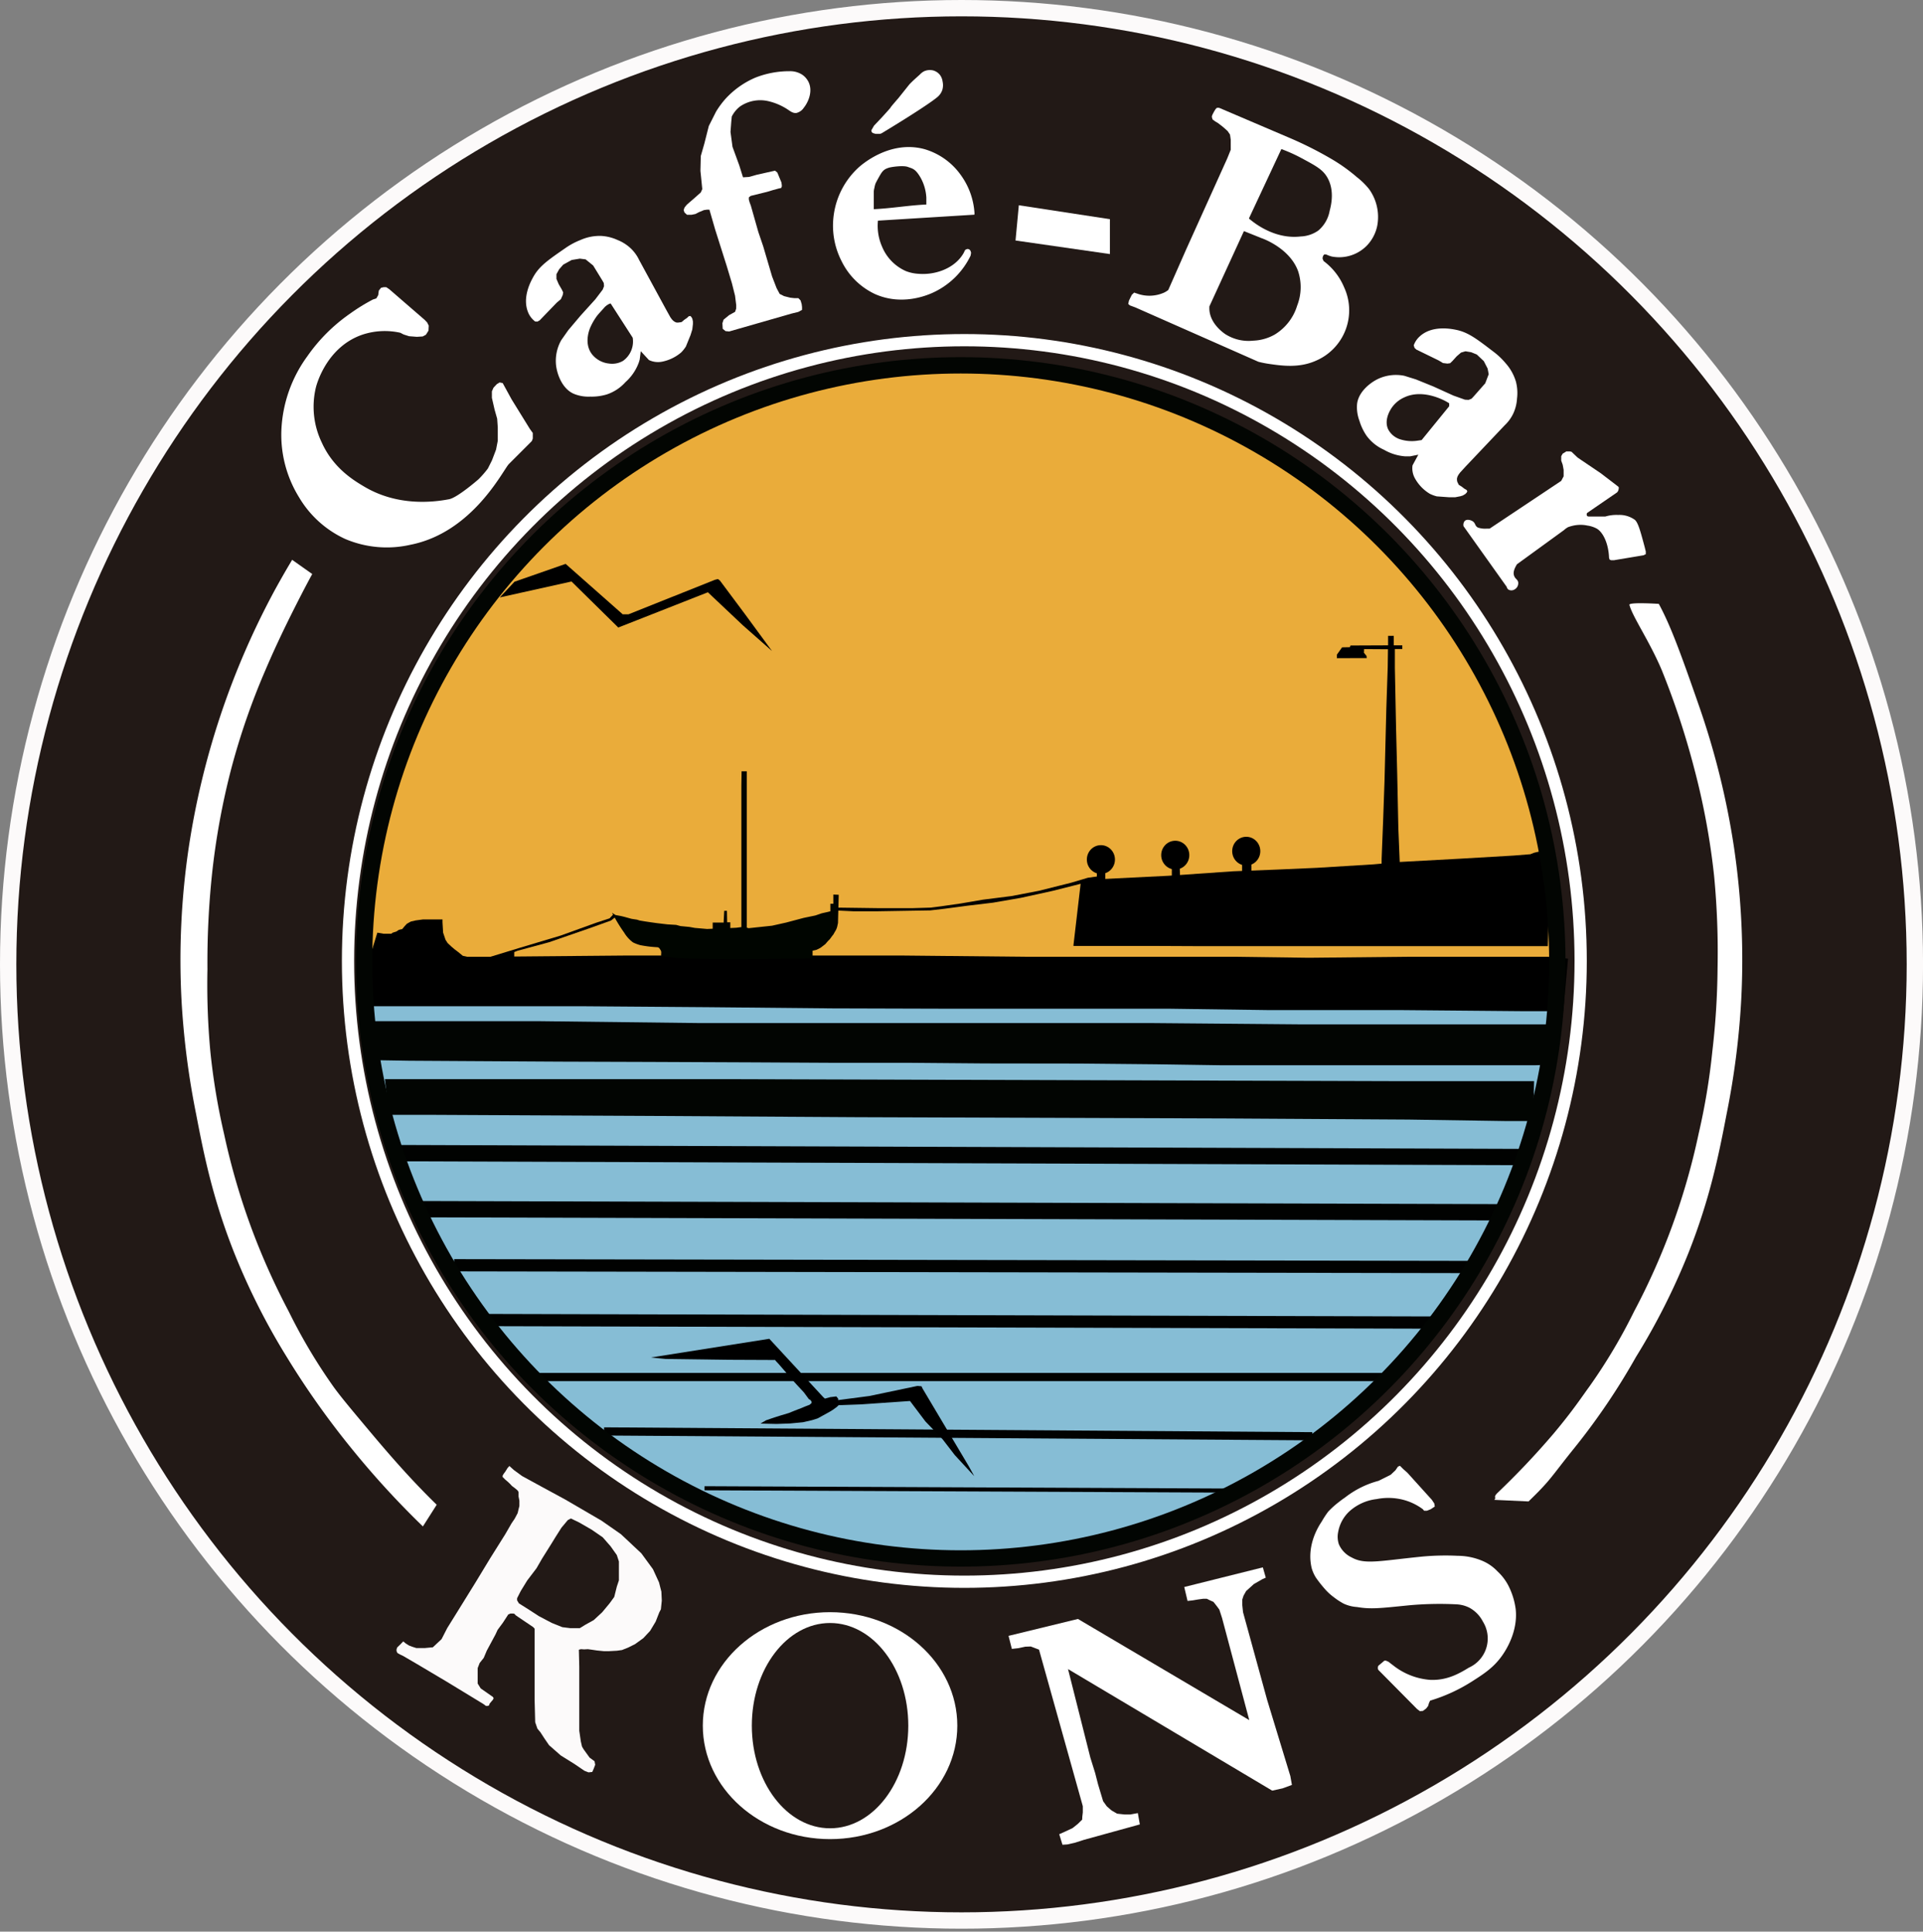 <svg xmlns="http://www.w3.org/2000/svg" viewBox="0 0 470.73 472.9"><rect x="0" y="0" width="470.73" height="472.9" fill="#808080" stroke="none"/><defs><style>.cls-1,.cls-14{fill:#221916;}.cls-1{stroke:#fcfafa;}.cls-1,.cls-11,.cls-2,.cls-5,.cls-6,.cls-7,.cls-8{stroke-miterlimit:10;}.cls-1,.cls-11,.cls-8{stroke-width:4px;}.cls-11,.cls-2,.cls-5,.cls-6,.cls-7,.cls-8{fill:none;}.cls-2{stroke:#fff;}.cls-2,.cls-7{stroke-width:3px;}.cls-3{fill:#eaac3a;}.cls-4{fill:#86bdd5;}.cls-5{stroke:#000;}.cls-6,.cls-7,.cls-8{stroke:#010201;}.cls-6{stroke-width:2px;}.cls-9{fill:#020502;}.cls-10{fill:#000500;}.cls-11{stroke:#020502;}.cls-12{fill:#fff;}.cls-13{fill:#fcfafa;}</style></defs><g id="Capa_2" data-name="Capa 2"><g id="Capa_4" data-name="Capa 4"><g id="Capa_1-2" data-name="Capa 1"><g id="circuloExterno"><ellipse class="cls-1" cx="235.37" cy="236.09" rx="233.37" ry="234.09"/></g><g id="circuloInterno"><ellipse class="cls-2" cx="236.06" cy="235.26" rx="150.87" ry="151.98"/></g><g id="sol"><path class="cls-3" d="M88.73,246.4c4.06,12.13,38.51,10.62,59.29,9.8,54.39-2.13,81.58-3.2,97.75-2.45,25.54,1.18,52.08,4.5,78.53,2.94,13.85-.82,15.89-2.27,27.87-2,14.18.38,22.69,2.72,26.9-2.46,1.84-2.25,2-5.94,2.15-13.25A107.67,107.67,0,0,0,380,219.53c-1.42-8.91-3-19-7.61-31.85a151.19,151.19,0,0,0-25.8-45.28,147.7,147.7,0,0,0-35.49-31.09,143.72,143.72,0,0,0-133.94-9.76,152.79,152.79,0,0,0-42.8,28.78,109.65,109.65,0,0,0-16.08,18.32c-2.57,3.73-6.17,10.73-13.26,24.58-7.41,14.47-8.4,16.87-9.32,19.49A115.79,115.79,0,0,0,90.57,214a166.39,166.39,0,0,0-2,21.85C88.41,242.06,88.31,245.18,88.73,246.4Z"/></g><g id="mar"><path class="cls-4" d="M90,241.73c3.91-4.53,13.56-.67,25.89,1.2,7.94,1.2,9.21.42,30.92,0,24.76-.47,33.12.38,57.77.47,11.53.06,31.89-.6,72.65-1.91,31.56-1,64.33,7.22,94.69-1.43,1.46-.42,7.75-2.35,9.84.23,1.18,1.48.45,3.75-.48,7.44-1.23,4.89-1.65,10-2.87,14.87-4.62,18.36-4.29,17.36-4.56,18.21C370.69,290.74,367,297.72,363,305a154.39,154.39,0,0,1-14.87,23.49,129.81,129.81,0,0,1-30.45,27.81c-8.11,5.53-26.45,17.71-53.21,22.54-17.47,3.15-31.47,1.89-41.72,1A156.23,156.23,0,0,1,189,373.6a144.75,144.75,0,0,1-55.61-32.36c-17.25-16.18-25.83-32.25-31.16-42.43,0,0-7.36-14.09-13.41-48.9C88.44,248,87.84,244.18,90,241.73Z"/></g><g id="Dibujo"><line class="cls-5" x1="172.45" y1="364.35" x2="302.9" y2="364.93"/><line class="cls-6" x1="147.87" y1="350.44" x2="321.23" y2="351.62"/><line class="cls-6" x1="130.27" y1="337.12" x2="340.08" y2="337.12"/><line class="cls-7" x1="117.87" y1="323.17" x2="351.51" y2="323.79"/><line class="cls-7" x1="111.17" y1="309.76" x2="360.71" y2="310.19"/><line class="cls-8" x1="366.49" y1="296.79" x2="103.49" y2="296.03"/><line class="cls-8" x1="98.24" y1="282.31" x2="373.04" y2="283.27"/><polygon class="cls-9" points="94.22 264.2 124.44 264.2 179.77 264.2 342.62 264.69 375.53 264.69 375.29 274.45 368.37 274.45 344.77 274.09 300.14 273.82 209.79 273.51 159.27 273.2 104.39 272.93 95.22 272.93 94.22 264.2"/><polygon class="cls-9" points="90.37 250 131.82 250 170.65 250.46 203.37 250.46 246.87 250.46 281.11 250.46 318.37 250.78 348.1 250.78 368.78 250.78 379.56 250.78 379.56 260.67 375.69 260.8 360.09 260.8 332.64 260.8 299.16 260.8 283 260.56 264.36 260.38 241.18 260.35 223.15 260.2 204.93 260.2 184.34 260.09 158.76 259.98 137.11 259.91 118.56 259.8 100.15 259.69 91.62 259.55 90.37 250"/><polygon points="118.27 234.24 90.37 234.24 89.11 246.35 118.27 246.35 142.87 246.35 173.52 246.58 203.74 246.87 231.46 246.95 262.56 246.95 286.12 246.95 310.48 247.29 342.9 247.29 373.46 247.56 382.67 247.56 383.84 234.71 382.18 234.53 378.93 234.24 344 234.24 320.37 234.48 302.45 234.24 275.42 234.24 251.38 234.24 220.41 233.93 196.74 233.93 178.99 233.09 168.03 233.93 153.63 233.93 118.27 234.24"/><polygon points="379.56 207.81 375.53 208.77 374.62 209.13 370.49 209.46 357.49 210.22 342.75 211.02 336.24 211.61 322.35 212.46 312.81 212.88 301.85 213.31 285.94 214.41 268.82 215.26 264.63 215.48 262.78 231.35 262.78 231.59 271.09 231.59 283.34 231.59 294.07 231.64 304.87 231.64 315.77 231.64 324.84 231.64 333.93 231.64 341.19 231.64 350.28 231.64 359.35 231.64 368.44 231.64 375.71 231.64 378.89 231.64 379.56 207.81"/><path class="cls-10" d="M149.83,223.48c0,.05.39.72.93,1.67s1.25,2.09,2,3.13a8.31,8.31,0,0,0,2.18,2.43,9.21,9.21,0,0,0,1.8.68,28.52,28.52,0,0,0,4,.5c.56,0,.67.24,1,.79s-.17,1.43.31,1.45,3.65.44,4.12.45c11.33.51,28,.08,32.4.08l.34-.46v-1.43c.06-.06.89-.18,1-.26a8.61,8.61,0,0,0,1-.51l1.13-.87s.83-1,.91-1c.4-.42.67-.94,1.07-1.36,0-.07.56-1,.56-1a3.88,3.88,0,0,0,.38-1s.15-.75.17-.77c.05-2.31.13-4.63.18-6.94L204,219s0,2.24,0,2.26h-.73v1.84l-.64.16-1.47.33-1.55.53-2.89.6-4.29,1.14-3.45.77-5.75.61-.31-.12-.12,0,0-6.65,0-11.71V196.61l0-7.78h-1.27l-.05,3.51,0,10.14,0,11.14v12.67l0,.68-1.26.16-1.45.07,0-1.4H178l-.05-2.81-.67,0-.13,2.6v.27l-2.69,0v1.51l-1.37.06-3-.26-1.32-.24-2.19-.21-1.07-.29-2.16-.13L160.8,226l-1.57-.22-1.34-.2-1.31-.22-.66-.21-1.32-.2-.86-.24-.91-.25-.83-.2-1.31-.24Z"/></g><g id="detalles"><ellipse cx="269.49" cy="210.43" rx="3.44" ry="3.52"/><polygon points="268.5 215.84 268.5 213.05 270.56 213.05 270.56 213.43 270.56 215.84 268.5 215.84"/><ellipse cx="287.69" cy="209.35" rx="3.44" ry="3.52"/><polygon points="286.85 214.7 286.85 211.91 289.1 211.91 288.8 212.68 288.86 214.7 286.85 214.7"/><ellipse cx="305.07" cy="208.38" rx="3.44" ry="3.52"/><polygon points="304.05 213.74 304.05 210.71 306.33 210.71 306.33 213.98 304.05 213.98 304.05 213.74"/><polygon points="205.01 222.2 214.72 222.33 223.5 222.33 227.86 222.2 230.38 221.88 235.17 221.19 240.61 220.26 247.64 219.37 254.34 218.08 262.2 216.11 266.3 214.89 269.53 214.44 269.49 216.87 266.75 216.38 264.53 216.37 257.68 218.1 249.89 219.81 243.06 220.99 236.85 221.73 231.18 222.48 227.73 222.88 214.68 223.1 208.91 223.1 204.75 222.9 204.75 222.12 205.01 222.2"/><polygon points="119.46 234.42 127.31 232.02 137.23 229.05 145.92 225.91 149.22 224.83 150.13 223.85 150.66 224.5 149.55 225.37 144.13 227.31 134.42 230.67 126.66 232.77 125.88 233.09 125.88 234.6 119.46 234.42"/><polygon points="92.37 228.33 93.9 228.6 94.59 228.6 94.98 228.6 95.76 228.6 96.15 228.33 97.02 228.06 97.59 227.67 98.25 227.49 98.43 227.49 99.03 226.77 99.6 226.15 100.58 225.61 101.75 225.34 103.52 225.1 105.02 225.1 106.43 225.1 107.69 225.1 108.32 225.1 108.32 225.81 108.47 228.33 109.06 230.07 109.55 230.85 110.47 231.72 111.28 232.41 112.18 233.09 113.29 234 117.16 234.87 95.1 236.39 90.27 235.16 92.37 228.33"/><polygon points="125.94 142.42 138.46 138.05 152.43 150.39 153.86 150.39 175.02 141.94 175.74 141.76 176.22 142.12 182.39 150.39 188.98 159.38 181.85 153.09 173.28 145 151.35 153.63 139.9 142.36 122.34 146.26 125.94 142.42"/><path d="M159.32,332.34l29-4.58L201.48,342l.45.41,1.3-.36,1.49-.18.45.54v.36l7.64-1,11.77-2.47,1,.09.27.58L237.17,359l1.32,2.4-4.76-5.16-3-3.89-4.2-4.36-3.77-5-12,.83-5.48.2-.44.43-.9.66-.79.49-1.63.9-1.39.76-1.35.42-2.2.51-3.15.3-3.36.12-3.9-.09,1.32-.79,2.05-.71,1.7-.53,1.84-.55,1.51-.61,1.56-.6,1-.42,1-.38a6.37,6.37,0,0,0,.5-.43s0-.36,0-.36l-.21-.33-.47-.32-1.18-1.6-1.66-1.79-.72-.79-3.83-4.41-.66-.7-.18-.25-.59,0-11.3-.05L163,332.7Z"/></g><polygon id="farola" points="342.71 212.78 342.3 202.73 342.03 189.79 341.74 178.1 341.45 163.49 341.45 158.89 343.27 158.89 343.27 157.99 341.18 157.99 341.18 155.67 339.79 155.67 339.79 157.99 330.59 158.03 330.44 158.44 328.53 158.48 327.25 160.28 327.25 161.13 334.57 161.11 334.5 160.57 333.88 159.81 333.92 158.91 339.76 158.95 339.7 163.34 339.36 173.47 338.91 191.41 338.57 201.03 338.21 210.17 338.19 213 342.71 212.78"/><g id="circuloDibujo"><circle class="cls-11" cx="235.17" cy="235.49" r="146.05"/></g><path id="arco_dere" data-name="arco dere" class="cls-12" d="M103.52,373.7a213.78,213.78,0,0,1-17.74-19.42A204.63,204.63,0,0,1,70.2,332.22a164,164,0,0,1-12.83-25.41c-5.37-13.53-7.52-24.48-9.35-34a196.34,196.34,0,0,1-3.59-28,187.46,187.46,0,0,1,1.8-37.51,193,193,0,0,1,21.09-62.93c1.65-3,3.11-5.52,4.2-7.31l4.91,3.47c-1,1.83-2.31,4.32-3.83,7.31-1.38,2.72-4.68,9.26-7.67,16.31a171.42,171.42,0,0,0-8.27,23.85,177.34,177.34,0,0,0-4.8,26.37,207.19,207.19,0,0,0-1.08,22.89,178.26,178.26,0,0,0,.72,20.26,161.07,161.07,0,0,0,3.36,20.14,169.07,169.07,0,0,0,7,23.85,171.93,171.93,0,0,0,8.87,19.66,134,134,0,0,0,11,18.46c1.76,2.42,4.13,5.25,8.87,10.9,6.19,7.39,10.17,11.67,13.54,15.11,1.14,1.16,2.1,2.11,2.76,2.75Z"/><path id="arco_izq" data-name="arco izq" class="cls-12" d="M374.17,367.58c5.62-5.43,5.31-5.76,11.39-13.3a162.88,162.88,0,0,0,14.9-22.06,164,164,0,0,0,12.83-25.41c5.37-13.53,7.52-24.48,9.35-34a194.89,194.89,0,0,0,3.59-28,187.54,187.54,0,0,0-1.79-37.51,192.23,192.23,0,0,0-8.51-34.4c-4.61-13.26-7-19.75-9.87-25.06,0,0-7.39-.48-7.2.24.78,2.95,4.93,8.9,7.91,15.95A193.92,193.92,0,0,1,414.69,188a176,176,0,0,1,4.91,26.49,195.5,195.5,0,0,1,.84,22.65,186.91,186.91,0,0,1-1.28,20.26,161.45,161.45,0,0,1-3.35,20.14A166,166,0,0,1,400,321.08a133.8,133.8,0,0,1-11,18.46C387.2,342,385,345.38,380.28,351a193.45,193.45,0,0,1-13.74,14.52c-1.14,1.16-.11,1-.76,1.67Z"/></g><g id="Nombre"><path class="cls-13" d="M124.69,358.9l-.47.53-.51.83-.44.59-.24.42v.32l.27.26.34.35.66.56.56.53.46.5.66.49.59.49.23.24.14.32v1.05l.2,1v1.32l-.17.66-.25,1.07-.73,1.38-.76,1.12-1.54,2.67L120,381.48l-3.59,5.92-4.19,6.77-2.74,4.41-1.39,2.71-2.13,2-1.95.18H101.9l-1-.32-.78-.3-.78-.49-.41-.34-.23-.17-.68.71-.78.75-.17.47v.44l.21.46.69.39.68.32,3.43,2,7.24,4.3,9,5.48.64.47h.44l.34-.15.1-.39.2-.24.29-.35.27-.3.24-.43-.17-.33-3-2.1-.74-1.19,0-2.06,0-1.71.49-1.26,1-1.26.74-1.76,2.15-4,.49-1.07,1.32-1.79,1.3-2,.53-.22.39,0h.3l.32.08.22.29.7.49,3.59,2.42.25.24.15.2v17.45l.14,5.43.54,1.57.73.88,1,1.54,1.12,1.63,2.87,2.52,3.37,2.1,2.42,1.65,1,.39.92-.1.34-.76.38-1-.16-.86-1.22-.9-1.44-2-.41-.69-.29-1.27-.38-2.61v-5.31l0-4.94,0-5.45-.1-4.14.5-.13.81.05.9-.05,1.22.17,1,.15,1.7.17H149l2-.11,1.25-.17,1.51-.6,1.72-.86,2-1.45,1.66-1.78L160.5,397l.89-2.27.39-.74.22-2.13-.1-2.19-.58-2.27-1.48-3.23L157,380.29l-5-4.69-4.75-3.31-8.89-5.18L132.63,364l-2.71-1.48-2.12-1.16-2-1.46Z"/><polygon class="cls-14" points="139 372.14 137.44 374 136 376.27 134.93 378.01 132.71 381.55 131.33 383.94 129.05 386.94 127.48 389.5 126.58 391.27 126.58 391.8 127.02 392.53 129.54 394.12 131.91 395.66 135.04 397.31 137.65 398.36 139.57 398.6 141.94 398.6 143.2 397.82 145.35 396.62 147.42 394.7 149.25 392.49 150.36 390.96 150.99 388.44 151.5 386.91 151.5 382.27 150.99 380.71 149.46 378.55 147.54 376.36 144.81 374.48 141.79 372.74 139.75 371.75 139 372.14"/><ellipse class="cls-12" cx="203.19" cy="422.47" rx="31.15" ry="27.78"/><ellipse class="cls-14" cx="203.19" cy="422.47" rx="19.15" ry="25.13"/><polygon class="cls-12" points="264.98 441.9 265.06 442.21 265.06 442.82 265.06 443.29 265.06 443.71 264.94 444.73 264.9 445.49 263.8 446.56 262.57 447.54 260.86 448.35 259.29 449.05 260.08 451.63 261.3 451.55 263.21 451.11 265.36 450.42 279.02 446.65 278.53 443.88 276.68 444.22 275.29 444.22 273.46 444.02 272.1 443.24 270.93 442.22 270.03 440.96 269.39 438.83 268.79 436.83 268.09 434.1 266.91 430.31 261.44 408.62 311.42 438.38 313.97 437.82 316.25 436.98 315.86 434.8 310.19 416.19 304.28 394.69 304.1 392.98 304.1 391.59 304.41 390.64 305.04 389.52 306.93 387.81 309.04 386.6 309.85 386.24 309.13 383.72 289.89 388.53 290.7 391.94 291.92 391.81 293.22 391.59 294.52 391.41 295.42 391.41 296.14 391.77 297.04 392.17 297.89 393.25 298.48 394.06 299.15 396.13 305.81 421.12 263.87 396.35 246.88 400.49 247.69 403.68 249.31 403.5 250.97 403.14 252.32 403.09 254.34 403.86 264.98 441.9"/><path class="cls-12" d="M348.28,369.47a14,14,0,0,0-4.31-2.16A14.59,14.59,0,0,0,337,367a12,12,0,0,0-6.74,3.06,9.08,9.08,0,0,0-2.69,5,5.77,5.77,0,0,0,.17,3,6.36,6.36,0,0,0,3.15,3.24c3.22,1.79,6.71.84,17.35-.23a62,62,0,0,1,8.59-.18,15.69,15.69,0,0,1,5.88,1.17,11,11,0,0,1,3.87,2.65,12.74,12.74,0,0,1,2.67,3.51,17.78,17.78,0,0,1,1.77,5.69c.63,5.64-2.58,10.33-3.18,11.21-2.12,3.09-4.57,4.65-7.61,6.59a40.72,40.72,0,0,1-9.8,4.53l-.36.12-.27.57-.21.72-.47.61-.79.6-.75.07-.71-.54-9.51-9.61-.09-.42.09-.51,1.53-1.29h.39l.66.3c.23.19.57.47,1,.78a16.6,16.6,0,0,0,9.14,3.62c4.19.19,7.26-1.63,9.5-3A7.82,7.82,0,0,0,363,397a8,8,0,0,0-3.29-3.39,7.82,7.82,0,0,0-3.21-.84A82.37,82.37,0,0,0,345,393c-7.32.74-9.43,1-12.81.43a9.24,9.24,0,0,1-3.26-.82,16.76,16.76,0,0,1-2.42-1.58,13.53,13.53,0,0,1-1.95-1.74,31.59,31.59,0,0,1-2.4-3,9,9,0,0,1-1.08-2.4c-1-4.2.4-8.32,2.46-11.38a22.73,22.73,0,0,1,1.59-2.43,21.79,21.79,0,0,1,2.75-2.46c.79-.63,1.3-.94,1.47-1.08a22.79,22.79,0,0,1,8.09-4l3-1.5,1.17-1.11.59-.87.49-.21.81.81,1,.88,6,6.64.6.9.12.75-1,.66-.9.36-.72,0Z"/><path class="cls-12" d="M91.3,73.32a46.68,46.68,0,0,0-5.64,3.48A41.81,41.81,0,0,0,75.23,87.22a33,33,0,0,0-6.35,18.1,29.08,29.08,0,0,0,4.32,16.42,25.52,25.52,0,0,0,11.26,10.19,26,26,0,0,0,16,1.44c15.23-3,22.65-18.22,24.09-19.75l5.6-5.6a2.72,2.72,0,0,0,.27-.69V106l-.72-1-4.46-7.22-2.19-4-.75-.15-.69.42-.81.87-.39.89,0,1.59.66,2.88.63,2.22.15,2.15,0,2,0,1.26-.42,2.16-1,2.63-1,2a24.17,24.17,0,0,1-2.3,2.64s-5.12,4.48-7.2,4.88c-4,.77-12.64,1.74-20.76-3.08-2.53-1.5-7.55-4.48-10.4-10.79a20.2,20.2,0,0,1-1.44-13.51c.25-1,2.75-9.92,11.33-12.89A17.4,17.4,0,0,1,98,81.47l.81.42,1.32.42,1.91.15,1.44-.09.78-.42.63-1,.06-1.23-.39-.78-.6-.63-8.69-7.52-.72-.48H93.9l-.63.15-.54.69-.15,1.11-.45.78Z"/><path class="cls-12" d="M131,78.71a5.35,5.35,0,0,1-1.62-2c-1.7-3.73.55-7.81,1.14-8.87,1.47-2.67,3.6-4.14,7.85-7.08a17.59,17.59,0,0,1,3.72-2,11.49,11.49,0,0,1,5.09-1,11.09,11.09,0,0,1,4,1,10.23,10.23,0,0,1,3.17,2,9.63,9.63,0,0,1,2.1,2.88l6.65,12.23,1,1.8.35.49.34.36.41.29.42.16.41,0,.81-.11.63-.54.71-.49.43-.41.38-.06.25.24.23.41.15.69v.63l-.15,1.31L169.05,82l-1.15,2.83a8.67,8.67,0,0,1-1.14,1.44,10.26,10.26,0,0,1-4.66,2.27,5.14,5.14,0,0,1-3.25-.4l-2-2.16-.25,2a8.49,8.49,0,0,1-.38,1.17,11.94,11.94,0,0,1-3.12,4.41,10.69,10.69,0,0,1-4.55,3,12.86,12.86,0,0,1-4.05.54,9.45,9.45,0,0,1-3.89-.63c-2.83-1.11-4.22-4.6-4.5-7.1a10.29,10.29,0,0,1,1.29-6.11l1.71-2.43,3-3.55,3.62-4,1.8-2.37.33-.84-.06-.78-.33-.59L145.2,65l-1.85-1.5-1.41-.18-2,.33-2.07,1.14-1,1.14-.66,1.2,0,1.14.54,1.28.75,1.29.36.75-.12.66-.45,1-1,.84-4.19,4.34-.54.3Z"/><path class="cls-14" d="M149,74.46a4.56,4.56,0,0,0-1,.75c-.5.61-1.21,1.31-1.83,2.08A15.06,15.06,0,0,0,144.57,80c-.1.22-1.77,3.78.24,6.59A6.12,6.12,0,0,0,149.07,89a5.31,5.31,0,0,0,3.45-.66,5.83,5.83,0,0,0,2.36-5.66l-5.41-8.4Z"/><path class="cls-12" d="M180.22,74.7l-.29-2.31-.75-3-1.28-4.25-2.83-8.93-1.41-4.88h-.61l-.76.11s-.86.39-.93.39-1.12.56-1.12.56l-1,.2-1.06,0-.63-.58-.2-.59.23-.63.56-.69,1.77-1.53,1.64-1.46.36-.81-.16-1.62-.29-2.85.09-3.64.86-3,1.1-4.34,1.79-3.55a21.67,21.67,0,0,1,2.27-3.08A21.18,21.18,0,0,1,184.92,19a22.65,22.65,0,0,1,8.36-1.57,5.4,5.4,0,0,1,3.1.86,4.67,4.67,0,0,1,1.5,1.7c1.17,2.28,0,5-1.1,6.36a3,3,0,0,1-1.84,1.31c-.9.1-1.56-.5-2.34-1a14.64,14.64,0,0,0-4.47-1.88,8.75,8.75,0,0,0-7,1.3,7.23,7.23,0,0,0-2,2.45L179,29.88l-.18,2.43.49,3.64,1.65,4.52.92,2.94,1.46-.09,1.93-.54,4.46-1,.56.48,1,2.41.09.67v.31l-.16.37-.6.13-1.46.4-1.35.41-4.05,1-.45.36v.54l.18.65.32.87,1.82,6.41,1.19,3.5L189,67.69l1.1,2.85.76,1.42,1.08.54,1.49.38,1,.11,1,0,.54.56.27.9.09.72,0,.69-.9.5-1.64.4-15.29,4.39-.9-.09-.69-.57-.07-1.37.29-.87,1.35-1.1,1.46-.81.27-.79Z"/><path class="cls-12" d="M213.29,31.91l.66-1.14,1.89-2s2.27-2.47,2.18-2.47S219.94,24,219.94,24l2.65-3.32c.94-1,2-1.89,2.59-2.44a3.86,3.86,0,0,1,1-.78,3.49,3.49,0,0,1,2.28-.21,3.25,3.25,0,0,1,1.62,1.08,3.5,3.5,0,0,1,.66,1.65,4.07,4.07,0,0,1-.06,2,3.88,3.88,0,0,1-1,1.59c-1.14,1.09-6.46,4.59-13.85,9.05l-.19.08-.28.08h-1l-.26-.08-.27-.07-.22-.1-.22-.19-.06-.21Z"/><path class="cls-12" d="M238.55,52.22a17.75,17.75,0,0,0-3.3-9.29,16.63,16.63,0,0,0-8.93-6.41c-8.61-2.35-15.68,4-16.42,4.74a19.26,19.26,0,0,0-5.81,11.38A19,19,0,0,0,206,63.91,17.25,17.25,0,0,0,214.21,72c6.44,2.86,12.47.38,13.91-.24a19.06,19.06,0,0,0,9.47-9.17l.12-.7-.14-.5-.29-.33-.4-.12-.45.14-.21.18-.31.65a9,9,0,0,1-.52.81c-2.33,3.24-6.78,4.64-10.58,4.31a9.92,9.92,0,0,1-3.08-.67,11.21,11.21,0,0,1-5.82-6,12.65,12.65,0,0,1-1-6.34l23.61-1.46Z"/><path class="cls-14" d="M213.89,51.21c4.37-.2,8.5-.94,12.87-1.14V48.4a11.31,11.31,0,0,0-1.38-4.85c-1.31-2.28-2-2.25-3.14-2.68s-4.13,0-4.72.21c-1.31.42-1.61.94-2.44,2.41-.31.55-.55,1-.73,1.37a5,5,0,0,0-.29,1.09,4.25,4.25,0,0,0-.17,1Z"/><polygon class="cls-12" points="249.4 50.25 271.69 53.66 271.69 62.2 248.59 58.88 249.4 50.25"/><path class="cls-12" d="M296.83,29.25l.61.45.68.41.76.58.63.5,1,.9.58.85.18,1.26v2.47l-.85,2.11L290.39,61l-4.41,10a6.5,6.5,0,0,1-.9.58,8.83,8.83,0,0,1-6.77.28,5.59,5.59,0,0,1-.67-.23l-.57.53-.39.77-.32.67-.18.81.41.36,1.35.5,30.11,13.3a25,25,0,0,0,2.74.54c3.12.45,7.21,1,11.24-.76a13.42,13.42,0,0,0,7-18A15.4,15.4,0,0,0,324,63.91l-.24-.56,0-.28.12-.42.27-.36h.45l.37.16a7.21,7.21,0,0,0,1.07.36A9.47,9.47,0,0,0,334.71,60a9.83,9.83,0,0,0,2.42-4.71,11.67,11.67,0,0,0-2-9,17.79,17.79,0,0,0-3-2.94,41.93,41.93,0,0,0-6-4.31,90.88,90.88,0,0,0-10.64-5.36l-16.93-7.23-.28-.07H298l-.25.11-.23.28-.26.42-.31.57-.19.39-.1.28,0,.28Z"/><path class="cls-14" d="M313.67,36.49l-7.95,17c.22.19.59.5,1.06.85,1.06.79,5.74,4.25,11.61,3.55a8,8,0,0,0,4.36-1.48,8.26,8.26,0,0,0,2.74-4.81c.31-1.18,1.36-5.14-.76-8.45-1.11-1.74-2.79-2.64-6.16-4.45a36.94,36.94,0,0,0-4.18-1.93Z"/><path class="cls-14" d="M304.5,56.58,296.05,75a6.62,6.62,0,0,0,0,.9c.25,3.29,3.2,5.43,3.87,5.89a10.59,10.59,0,0,0,6.87,1.61A11.55,11.55,0,0,0,312,81.93a12.56,12.56,0,0,0,5.53-7.1,12.46,12.46,0,0,0,.23-8.45c-2-5.49-8.33-7.88-9-8.09Z"/><path class="cls-12" d="M346.07,84.54a5.36,5.36,0,0,1,1.44-2.16c3-2.78,7.6-1.89,8.79-1.66,3,.58,5.05,2.14,9.15,5.28a17.77,17.77,0,0,1,3.09,2.9,11.83,11.83,0,0,1,2.54,4.53,11,11,0,0,1,.27,4.14,10,10,0,0,1-.9,3.63,9.49,9.49,0,0,1-2.08,2.88l-9.58,10.11-1.39,1.52-.36.49-.24.43-.15.48,0,.45.08.4.36.73.71.44.69.53.51.28.19.34-.16.31-.32.34-.61.37-.6.19-1.29.25-1.45,0-3.05-.22a8.63,8.63,0,0,1-1.72-.64,10.13,10.13,0,0,1-3.6-3.72,5.06,5.06,0,0,1-.62-3.23l1.42-2.61-2,.4c-.3,0-.73,0-1.23,0a12.08,12.08,0,0,1-5.16-1.6,10.71,10.71,0,0,1-4.25-3.4,13.07,13.07,0,0,1-1.77-3.69,9.42,9.42,0,0,1-.6-3.89c.18-3,3.08-5.44,5.36-6.47a10.35,10.35,0,0,1,6.22-.67l2.83.88,4.31,1.75,4.89,2.22,2.81,1,.9.05.72-.29.47-.5,2.88-3.27.85-2.23-.27-1.39-.93-1.81-1.72-1.62-1.38-.56L358.73,86l-1.09.32-1.06.91-1,1.11-.6.58-.67.09-1.08-.13-1.09-.65-5.43-2.65-.45-.42Z"/><path class="cls-14" d="M354.74,98.73v.73L348,107.74l-.79.11a9.35,9.35,0,0,1-4.65-.36,5,5,0,0,1-2.74-2.36c-1-2.09.26-4.3.56-4.83a7.35,7.35,0,0,1,3.35-3c4.61-2.2,9.86.74,10.56,1.15Z"/><path class="cls-12" d="M383.34,110.57l-.81.49-.36.63v1.08l.36,1,.23,1.26v1.58l-.59,1.12-17.53,11.69h-.72a5.36,5.36,0,0,1-2.15-.27c-.8-.42-.52-1.09-1.35-1.58-.51-.29-1.4-.52-1.89,0a1.47,1.47,0,0,0-.27,1.26l10.56,14.83a1.19,1.19,0,0,0,.41.67,1.47,1.47,0,0,0,1.48,0,1.76,1.76,0,0,0,.94-1.7c-.07-.7-.64-.84-.94-1.49s-.32-1.46.63-3l11.49-8.35a5.65,5.65,0,0,1,1-.73,10,10,0,0,1,1.66-.45,8.86,8.86,0,0,1,1.43-.12,8,8,0,0,1,1.67.18,6.73,6.73,0,0,1,2.29.75c1.47.85,2.87,3.53,3,7.19l.15.4.34.14.72,0,7.24-1.21.54-.27V135c-.06-.23-.15-.57-.25-1-1.07-4-1.61-6-2.42-6.73a6.44,6.44,0,0,0-4.1-1.2,9.38,9.38,0,0,0-3.15.39H388.8l-.33-.18-.06-.24,0-.27.09-.18,7.37-5.06.24-.36.14-.49v-.42l-.32-.28-4.06-3.11-5.68-3.84-1.49-1.42-.39-.09h-.93Z"/></g></g></g></svg>
